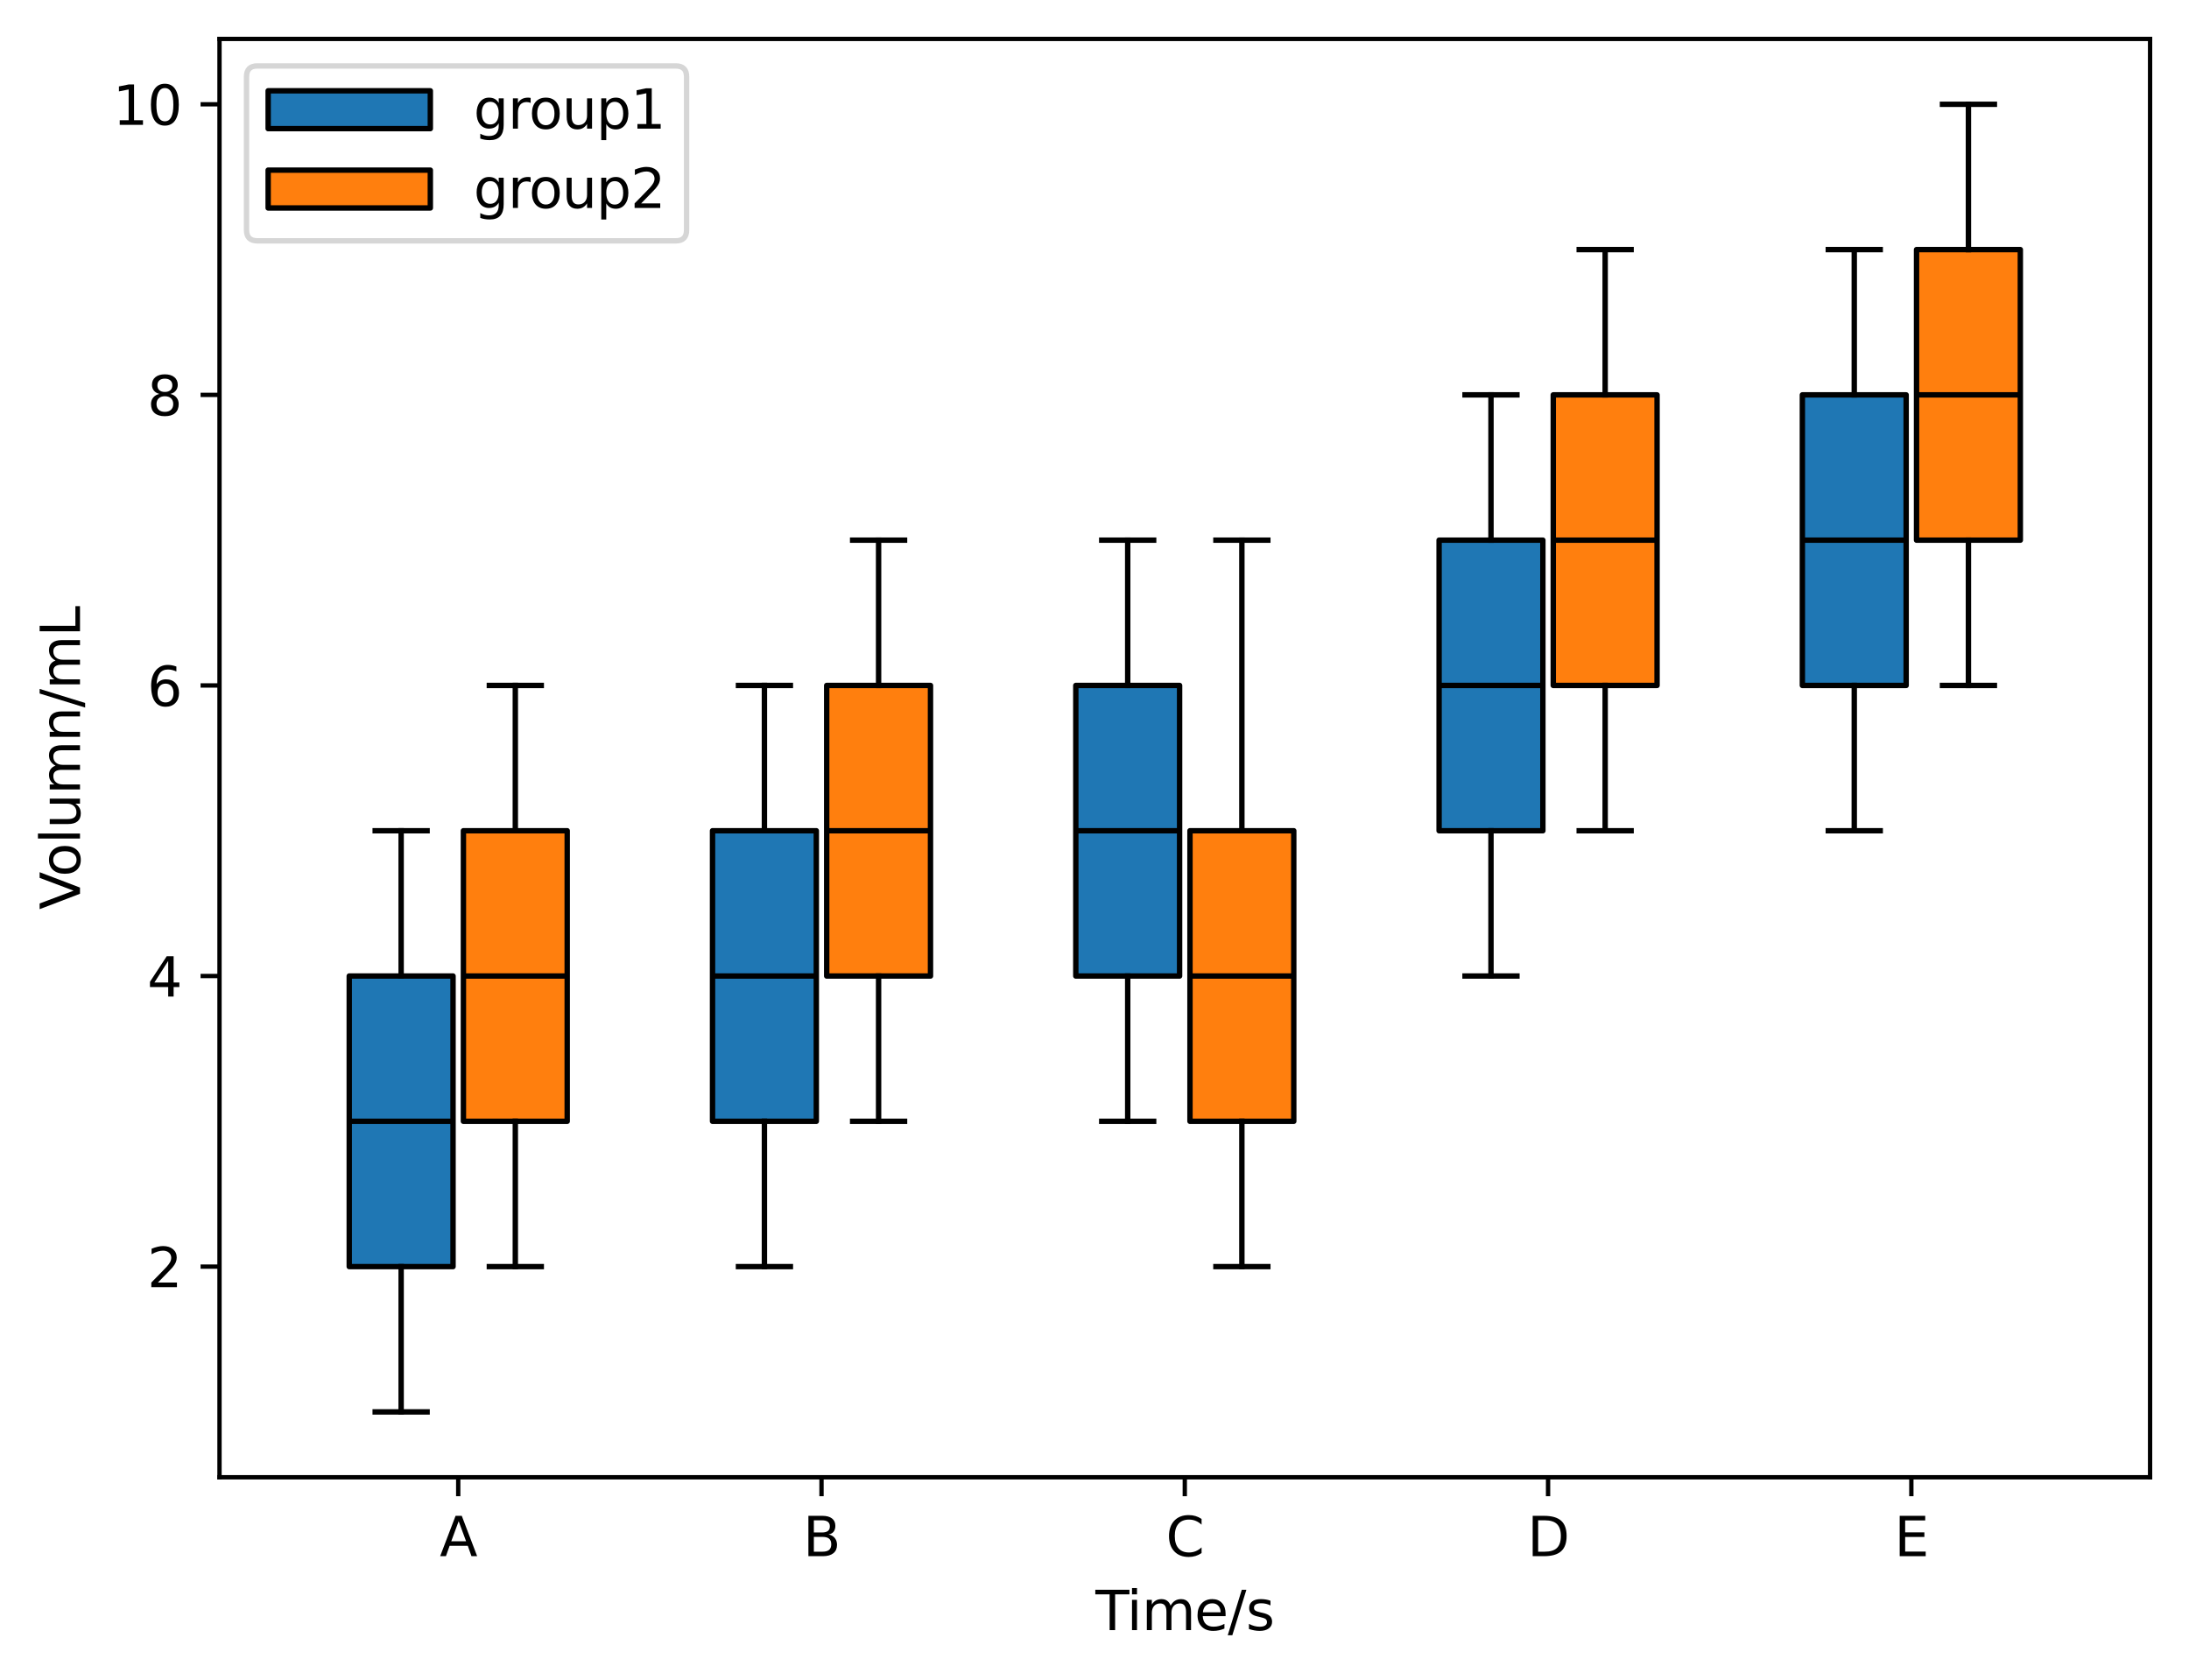 <?xml version="1.0" encoding="utf-8" standalone="no"?>
<!DOCTYPE svg PUBLIC "-//W3C//DTD SVG 1.1//EN"
  "http://www.w3.org/Graphics/SVG/1.1/DTD/svg11.dtd">
<svg xmlns:xlink="http://www.w3.org/1999/xlink" width="404.923pt" height="310.868pt" viewBox="0 0 404.923 310.868" xmlns="http://www.w3.org/2000/svg" version="1.1">
 <defs>
  <style type="text/css">*{stroke-linejoin: round; stroke-linecap: butt}</style>
 </defs>
 <g id="figure_1">
  <g id="patch_1">
   <path d="M 0 310.868 
L 404.923 310.868 
L 404.923 0 
L 0 0 
z
" style="fill: #ffffff"/>
  </g>
  <g id="axes_1">
   <g id="patch_2">
    <path d="M 40.603 273.312 
L 397.723 273.312 
L 397.723 7.2 
L 40.603 7.2 
z
" style="fill: #ffffff"/>
   </g>
   <g id="matplotlib.axis_1">
    <g id="xtick_1">
     <g id="line2d_1">
      <defs>
       <path id="m262534bff0" d="M 0 0 
L 0 3.5 
" style="stroke: #000000; stroke-width: 0.8"/>
      </defs>
      <g>
       <use xlink:href="#m262534bff0" x="84.763" y="273.312" style="stroke: #000000; stroke-width: 0.8"/>
      </g>
     </g>
     <g id="text_1">
      <!-- A -->
      <g transform="translate(81.343 287.91) scale(0.1 -0.1)">
       <defs>
        <path id="DejaVuSans-41" d="M 2188 4044 
L 1331 1722 
L 3047 1722 
L 2188 4044 
z
M 1831 4666 
L 2547 4666 
L 4325 0 
L 3669 0 
L 3244 1197 
L 1141 1197 
L 716 0 
L 50 0 
L 1831 4666 
z
" transform="scale(0.016)"/>
       </defs>
       <use xlink:href="#DejaVuSans-41"/>
      </g>
     </g>
    </g>
    <g id="xtick_2">
     <g id="line2d_2">
      <g>
       <use xlink:href="#m262534bff0" x="151.963" y="273.312" style="stroke: #000000; stroke-width: 0.8"/>
      </g>
     </g>
     <g id="text_2">
      <!-- B -->
      <g transform="translate(148.533 287.91) scale(0.1 -0.1)">
       <defs>
        <path id="DejaVuSans-42" d="M 1259 2228 
L 1259 519 
L 2272 519 
Q 2781 519 3026 730 
Q 3272 941 3272 1375 
Q 3272 1813 3026 2020 
Q 2781 2228 2272 2228 
L 1259 2228 
z
M 1259 4147 
L 1259 2741 
L 2194 2741 
Q 2656 2741 2882 2914 
Q 3109 3088 3109 3444 
Q 3109 3797 2882 3972 
Q 2656 4147 2194 4147 
L 1259 4147 
z
M 628 4666 
L 2241 4666 
Q 2963 4666 3353 4366 
Q 3744 4066 3744 3513 
Q 3744 3084 3544 2831 
Q 3344 2578 2956 2516 
Q 3422 2416 3680 2098 
Q 3938 1781 3938 1306 
Q 3938 681 3513 340 
Q 3088 0 2303 0 
L 628 0 
L 628 4666 
z
" transform="scale(0.016)"/>
       </defs>
       <use xlink:href="#DejaVuSans-42"/>
      </g>
     </g>
    </g>
    <g id="xtick_3">
     <g id="line2d_3">
      <g>
       <use xlink:href="#m262534bff0" x="219.163" y="273.312" style="stroke: #000000; stroke-width: 0.8"/>
      </g>
     </g>
     <g id="text_3">
      <!-- C -->
      <g transform="translate(215.672 287.91) scale(0.1 -0.1)">
       <defs>
        <path id="DejaVuSans-43" d="M 4122 4306 
L 4122 3641 
Q 3803 3938 3442 4084 
Q 3081 4231 2675 4231 
Q 1875 4231 1450 3742 
Q 1025 3253 1025 2328 
Q 1025 1406 1450 917 
Q 1875 428 2675 428 
Q 3081 428 3442 575 
Q 3803 722 4122 1019 
L 4122 359 
Q 3791 134 3420 21 
Q 3050 -91 2638 -91 
Q 1578 -91 968 557 
Q 359 1206 359 2328 
Q 359 3453 968 4101 
Q 1578 4750 2638 4750 
Q 3056 4750 3426 4639 
Q 3797 4528 4122 4306 
z
" transform="scale(0.016)"/>
       </defs>
       <use xlink:href="#DejaVuSans-43"/>
      </g>
     </g>
    </g>
    <g id="xtick_4">
     <g id="line2d_4">
      <g>
       <use xlink:href="#m262534bff0" x="286.363" y="273.312" style="stroke: #000000; stroke-width: 0.8"/>
      </g>
     </g>
     <g id="text_4">
      <!-- D -->
      <g transform="translate(282.513 287.91) scale(0.1 -0.1)">
       <defs>
        <path id="DejaVuSans-44" d="M 1259 4147 
L 1259 519 
L 2022 519 
Q 2988 519 3436 956 
Q 3884 1394 3884 2338 
Q 3884 3275 3436 3711 
Q 2988 4147 2022 4147 
L 1259 4147 
z
M 628 4666 
L 1925 4666 
Q 3281 4666 3915 4102 
Q 4550 3538 4550 2338 
Q 4550 1131 3912 565 
Q 3275 0 1925 0 
L 628 0 
L 628 4666 
z
" transform="scale(0.016)"/>
       </defs>
       <use xlink:href="#DejaVuSans-44"/>
      </g>
     </g>
    </g>
    <g id="xtick_5">
     <g id="line2d_5">
      <g>
       <use xlink:href="#m262534bff0" x="353.563" y="273.312" style="stroke: #000000; stroke-width: 0.8"/>
      </g>
     </g>
     <g id="text_5">
      <!-- E -->
      <g transform="translate(350.404 287.91) scale(0.1 -0.1)">
       <defs>
        <path id="DejaVuSans-45" d="M 628 4666 
L 3578 4666 
L 3578 4134 
L 1259 4134 
L 1259 2753 
L 3481 2753 
L 3481 2222 
L 1259 2222 
L 1259 531 
L 3634 531 
L 3634 0 
L 628 0 
L 628 4666 
z
" transform="scale(0.016)"/>
       </defs>
       <use xlink:href="#DejaVuSans-45"/>
      </g>
     </g>
    </g>
    <g id="text_6">
     <!-- Time/s -->
     <g transform="translate(202.64 301.589) scale(0.1 -0.1)">
      <defs>
       <path id="DejaVuSans-54" d="M -19 4666 
L 3928 4666 
L 3928 4134 
L 2272 4134 
L 2272 0 
L 1638 0 
L 1638 4134 
L -19 4134 
L -19 4666 
z
" transform="scale(0.016)"/>
       <path id="DejaVuSans-69" d="M 603 3500 
L 1178 3500 
L 1178 0 
L 603 0 
L 603 3500 
z
M 603 4863 
L 1178 4863 
L 1178 4134 
L 603 4134 
L 603 4863 
z
" transform="scale(0.016)"/>
       <path id="DejaVuSans-6d" d="M 3328 2828 
Q 3544 3216 3844 3400 
Q 4144 3584 4550 3584 
Q 5097 3584 5394 3201 
Q 5691 2819 5691 2113 
L 5691 0 
L 5113 0 
L 5113 2094 
Q 5113 2597 4934 2840 
Q 4756 3084 4391 3084 
Q 3944 3084 3684 2787 
Q 3425 2491 3425 1978 
L 3425 0 
L 2847 0 
L 2847 2094 
Q 2847 2600 2669 2842 
Q 2491 3084 2119 3084 
Q 1678 3084 1418 2786 
Q 1159 2488 1159 1978 
L 1159 0 
L 581 0 
L 581 3500 
L 1159 3500 
L 1159 2956 
Q 1356 3278 1631 3431 
Q 1906 3584 2284 3584 
Q 2666 3584 2933 3390 
Q 3200 3197 3328 2828 
z
" transform="scale(0.016)"/>
       <path id="DejaVuSans-65" d="M 3597 1894 
L 3597 1613 
L 953 1613 
Q 991 1019 1311 708 
Q 1631 397 2203 397 
Q 2534 397 2845 478 
Q 3156 559 3463 722 
L 3463 178 
Q 3153 47 2828 -22 
Q 2503 -91 2169 -91 
Q 1331 -91 842 396 
Q 353 884 353 1716 
Q 353 2575 817 3079 
Q 1281 3584 2069 3584 
Q 2775 3584 3186 3129 
Q 3597 2675 3597 1894 
z
M 3022 2063 
Q 3016 2534 2758 2815 
Q 2500 3097 2075 3097 
Q 1594 3097 1305 2825 
Q 1016 2553 972 2059 
L 3022 2063 
z
" transform="scale(0.016)"/>
       <path id="DejaVuSans-2f" d="M 1625 4666 
L 2156 4666 
L 531 -594 
L 0 -594 
L 1625 4666 
z
" transform="scale(0.016)"/>
       <path id="DejaVuSans-73" d="M 2834 3397 
L 2834 2853 
Q 2591 2978 2328 3040 
Q 2066 3103 1784 3103 
Q 1356 3103 1142 2972 
Q 928 2841 928 2578 
Q 928 2378 1081 2264 
Q 1234 2150 1697 2047 
L 1894 2003 
Q 2506 1872 2764 1633 
Q 3022 1394 3022 966 
Q 3022 478 2636 193 
Q 2250 -91 1575 -91 
Q 1294 -91 989 -36 
Q 684 19 347 128 
L 347 722 
Q 666 556 975 473 
Q 1284 391 1588 391 
Q 1994 391 2212 530 
Q 2431 669 2431 922 
Q 2431 1156 2273 1281 
Q 2116 1406 1581 1522 
L 1381 1569 
Q 847 1681 609 1914 
Q 372 2147 372 2553 
Q 372 3047 722 3315 
Q 1072 3584 1716 3584 
Q 2034 3584 2315 3537 
Q 2597 3491 2834 3397 
z
" transform="scale(0.016)"/>
      </defs>
      <use xlink:href="#DejaVuSans-54"/>
      <use xlink:href="#DejaVuSans-69" x="57.959"/>
      <use xlink:href="#DejaVuSans-6d" x="85.742"/>
      <use xlink:href="#DejaVuSans-65" x="183.154"/>
      <use xlink:href="#DejaVuSans-2f" x="244.678"/>
      <use xlink:href="#DejaVuSans-73" x="278.369"/>
     </g>
    </g>
   </g>
   <g id="matplotlib.axis_2">
    <g id="ytick_1">
     <g id="line2d_6">
      <defs>
       <path id="mbcf627b038" d="M 0 0 
L -3.5 0 
" style="stroke: #000000; stroke-width: 0.8"/>
      </defs>
      <g>
       <use xlink:href="#mbcf627b038" x="40.603" y="234.336" style="stroke: #000000; stroke-width: 0.8"/>
      </g>
     </g>
     <g id="text_7">
      <!-- 2 -->
      <g transform="translate(27.241 238.135) scale(0.1 -0.1)">
       <defs>
        <path id="DejaVuSans-32" d="M 1228 531 
L 3431 531 
L 3431 0 
L 469 0 
L 469 531 
Q 828 903 1448 1529 
Q 2069 2156 2228 2338 
Q 2531 2678 2651 2914 
Q 2772 3150 2772 3378 
Q 2772 3750 2511 3984 
Q 2250 4219 1831 4219 
Q 1534 4219 1204 4116 
Q 875 4013 500 3803 
L 500 4441 
Q 881 4594 1212 4672 
Q 1544 4750 1819 4750 
Q 2544 4750 2975 4387 
Q 3406 4025 3406 3419 
Q 3406 3131 3298 2873 
Q 3191 2616 2906 2266 
Q 2828 2175 2409 1742 
Q 1991 1309 1228 531 
z
" transform="scale(0.016)"/>
       </defs>
       <use xlink:href="#DejaVuSans-32"/>
      </g>
     </g>
    </g>
    <g id="ytick_2">
     <g id="line2d_7">
      <g>
       <use xlink:href="#mbcf627b038" x="40.603" y="180.576" style="stroke: #000000; stroke-width: 0.8"/>
      </g>
     </g>
     <g id="text_8">
      <!-- 4 -->
      <g transform="translate(27.241 184.375) scale(0.1 -0.1)">
       <defs>
        <path id="DejaVuSans-34" d="M 2419 4116 
L 825 1625 
L 2419 1625 
L 2419 4116 
z
M 2253 4666 
L 3047 4666 
L 3047 1625 
L 3713 1625 
L 3713 1100 
L 3047 1100 
L 3047 0 
L 2419 0 
L 2419 1100 
L 313 1100 
L 313 1709 
L 2253 4666 
z
" transform="scale(0.016)"/>
       </defs>
       <use xlink:href="#DejaVuSans-34"/>
      </g>
     </g>
    </g>
    <g id="ytick_3">
     <g id="line2d_8">
      <g>
       <use xlink:href="#mbcf627b038" x="40.603" y="126.816" style="stroke: #000000; stroke-width: 0.8"/>
      </g>
     </g>
     <g id="text_9">
      <!-- 6 -->
      <g transform="translate(27.241 130.615) scale(0.1 -0.1)">
       <defs>
        <path id="DejaVuSans-36" d="M 2113 2584 
Q 1688 2584 1439 2293 
Q 1191 2003 1191 1497 
Q 1191 994 1439 701 
Q 1688 409 2113 409 
Q 2538 409 2786 701 
Q 3034 994 3034 1497 
Q 3034 2003 2786 2293 
Q 2538 2584 2113 2584 
z
M 3366 4563 
L 3366 3988 
Q 3128 4100 2886 4159 
Q 2644 4219 2406 4219 
Q 1781 4219 1451 3797 
Q 1122 3375 1075 2522 
Q 1259 2794 1537 2939 
Q 1816 3084 2150 3084 
Q 2853 3084 3261 2657 
Q 3669 2231 3669 1497 
Q 3669 778 3244 343 
Q 2819 -91 2113 -91 
Q 1303 -91 875 529 
Q 447 1150 447 2328 
Q 447 3434 972 4092 
Q 1497 4750 2381 4750 
Q 2619 4750 2861 4703 
Q 3103 4656 3366 4563 
z
" transform="scale(0.016)"/>
       </defs>
       <use xlink:href="#DejaVuSans-36"/>
      </g>
     </g>
    </g>
    <g id="ytick_4">
     <g id="line2d_9">
      <g>
       <use xlink:href="#mbcf627b038" x="40.603" y="73.056" style="stroke: #000000; stroke-width: 0.8"/>
      </g>
     </g>
     <g id="text_10">
      <!-- 8 -->
      <g transform="translate(27.241 76.855) scale(0.1 -0.1)">
       <defs>
        <path id="DejaVuSans-38" d="M 2034 2216 
Q 1584 2216 1326 1975 
Q 1069 1734 1069 1313 
Q 1069 891 1326 650 
Q 1584 409 2034 409 
Q 2484 409 2743 651 
Q 3003 894 3003 1313 
Q 3003 1734 2745 1975 
Q 2488 2216 2034 2216 
z
M 1403 2484 
Q 997 2584 770 2862 
Q 544 3141 544 3541 
Q 544 4100 942 4425 
Q 1341 4750 2034 4750 
Q 2731 4750 3128 4425 
Q 3525 4100 3525 3541 
Q 3525 3141 3298 2862 
Q 3072 2584 2669 2484 
Q 3125 2378 3379 2068 
Q 3634 1759 3634 1313 
Q 3634 634 3220 271 
Q 2806 -91 2034 -91 
Q 1263 -91 848 271 
Q 434 634 434 1313 
Q 434 1759 690 2068 
Q 947 2378 1403 2484 
z
M 1172 3481 
Q 1172 3119 1398 2916 
Q 1625 2713 2034 2713 
Q 2441 2713 2670 2916 
Q 2900 3119 2900 3481 
Q 2900 3844 2670 4047 
Q 2441 4250 2034 4250 
Q 1625 4250 1398 4047 
Q 1172 3844 1172 3481 
z
" transform="scale(0.016)"/>
       </defs>
       <use xlink:href="#DejaVuSans-38"/>
      </g>
     </g>
    </g>
    <g id="ytick_5">
     <g id="line2d_10">
      <g>
       <use xlink:href="#mbcf627b038" x="40.603" y="19.296" style="stroke: #000000; stroke-width: 0.8"/>
      </g>
     </g>
     <g id="text_11">
      <!-- 10 -->
      <g transform="translate(20.878 23.095) scale(0.1 -0.1)">
       <defs>
        <path id="DejaVuSans-31" d="M 794 531 
L 1825 531 
L 1825 4091 
L 703 3866 
L 703 4441 
L 1819 4666 
L 2450 4666 
L 2450 531 
L 3481 531 
L 3481 0 
L 794 0 
L 794 531 
z
" transform="scale(0.016)"/>
        <path id="DejaVuSans-30" d="M 2034 4250 
Q 1547 4250 1301 3770 
Q 1056 3291 1056 2328 
Q 1056 1369 1301 889 
Q 1547 409 2034 409 
Q 2525 409 2770 889 
Q 3016 1369 3016 2328 
Q 3016 3291 2770 3770 
Q 2525 4250 2034 4250 
z
M 2034 4750 
Q 2819 4750 3233 4129 
Q 3647 3509 3647 2328 
Q 3647 1150 3233 529 
Q 2819 -91 2034 -91 
Q 1250 -91 836 529 
Q 422 1150 422 2328 
Q 422 3509 836 4129 
Q 1250 4750 2034 4750 
z
" transform="scale(0.016)"/>
       </defs>
       <use xlink:href="#DejaVuSans-31"/>
       <use xlink:href="#DejaVuSans-30" x="63.623"/>
      </g>
     </g>
    </g>
    <g id="text_12">
     <!-- Volumn/mL -->
     <g transform="translate(14.798 168.286) rotate(-90) scale(0.1 -0.1)">
      <defs>
       <path id="DejaVuSans-56" d="M 1831 0 
L 50 4666 
L 709 4666 
L 2188 738 
L 3669 4666 
L 4325 4666 
L 2547 0 
L 1831 0 
z
" transform="scale(0.016)"/>
       <path id="DejaVuSans-6f" d="M 1959 3097 
Q 1497 3097 1228 2736 
Q 959 2375 959 1747 
Q 959 1119 1226 758 
Q 1494 397 1959 397 
Q 2419 397 2687 759 
Q 2956 1122 2956 1747 
Q 2956 2369 2687 2733 
Q 2419 3097 1959 3097 
z
M 1959 3584 
Q 2709 3584 3137 3096 
Q 3566 2609 3566 1747 
Q 3566 888 3137 398 
Q 2709 -91 1959 -91 
Q 1206 -91 779 398 
Q 353 888 353 1747 
Q 353 2609 779 3096 
Q 1206 3584 1959 3584 
z
" transform="scale(0.016)"/>
       <path id="DejaVuSans-6c" d="M 603 4863 
L 1178 4863 
L 1178 0 
L 603 0 
L 603 4863 
z
" transform="scale(0.016)"/>
       <path id="DejaVuSans-75" d="M 544 1381 
L 544 3500 
L 1119 3500 
L 1119 1403 
Q 1119 906 1312 657 
Q 1506 409 1894 409 
Q 2359 409 2629 706 
Q 2900 1003 2900 1516 
L 2900 3500 
L 3475 3500 
L 3475 0 
L 2900 0 
L 2900 538 
Q 2691 219 2414 64 
Q 2138 -91 1772 -91 
Q 1169 -91 856 284 
Q 544 659 544 1381 
z
M 1991 3584 
L 1991 3584 
z
" transform="scale(0.016)"/>
       <path id="DejaVuSans-6e" d="M 3513 2113 
L 3513 0 
L 2938 0 
L 2938 2094 
Q 2938 2591 2744 2837 
Q 2550 3084 2163 3084 
Q 1697 3084 1428 2787 
Q 1159 2491 1159 1978 
L 1159 0 
L 581 0 
L 581 3500 
L 1159 3500 
L 1159 2956 
Q 1366 3272 1645 3428 
Q 1925 3584 2291 3584 
Q 2894 3584 3203 3211 
Q 3513 2838 3513 2113 
z
" transform="scale(0.016)"/>
       <path id="DejaVuSans-4c" d="M 628 4666 
L 1259 4666 
L 1259 531 
L 3531 531 
L 3531 0 
L 628 0 
L 628 4666 
z
" transform="scale(0.016)"/>
      </defs>
      <use xlink:href="#DejaVuSans-56"/>
      <use xlink:href="#DejaVuSans-6f" x="60.658"/>
      <use xlink:href="#DejaVuSans-6c" x="121.84"/>
      <use xlink:href="#DejaVuSans-75" x="149.623"/>
      <use xlink:href="#DejaVuSans-6d" x="213.002"/>
      <use xlink:href="#DejaVuSans-6e" x="310.414"/>
      <use xlink:href="#DejaVuSans-2f" x="373.793"/>
      <use xlink:href="#DejaVuSans-6d" x="407.484"/>
      <use xlink:href="#DejaVuSans-4c" x="504.896"/>
     </g>
    </g>
   </g>
   <g id="patch_3">
    <path d="M 64.603 234.336 
L 83.803 234.336 
L 83.803 180.576 
L 64.603 180.576 
L 64.603 234.336 
z
" clip-path="url(#p3827701699)" style="fill: #1f77b4; stroke: #000000; stroke-linejoin: miter"/>
   </g>
   <g id="line2d_11">
    <path d="M 74.203 234.336 
L 74.203 261.216 
" clip-path="url(#p3827701699)" style="fill: none; stroke: #000000; stroke-linecap: square"/>
   </g>
   <g id="line2d_12">
    <path d="M 74.203 180.576 
L 74.203 153.696 
" clip-path="url(#p3827701699)" style="fill: none; stroke: #000000; stroke-linecap: square"/>
   </g>
   <g id="line2d_13">
    <path d="M 69.403 261.216 
L 79.003 261.216 
" clip-path="url(#p3827701699)" style="fill: none; stroke: #000000; stroke-linecap: square"/>
   </g>
   <g id="line2d_14">
    <path d="M 69.403 153.696 
L 79.003 153.696 
" clip-path="url(#p3827701699)" style="fill: none; stroke: #000000; stroke-linecap: square"/>
   </g>
   <g id="line2d_15"/>
   <g id="patch_4">
    <path d="M 131.803 207.456 
L 151.003 207.456 
L 151.003 153.696 
L 131.803 153.696 
L 131.803 207.456 
z
" clip-path="url(#p3827701699)" style="fill: #1f77b4; stroke: #000000; stroke-linejoin: miter"/>
   </g>
   <g id="line2d_16">
    <path d="M 141.403 207.456 
L 141.403 234.336 
" clip-path="url(#p3827701699)" style="fill: none; stroke: #000000; stroke-linecap: square"/>
   </g>
   <g id="line2d_17">
    <path d="M 141.403 153.696 
L 141.403 126.816 
" clip-path="url(#p3827701699)" style="fill: none; stroke: #000000; stroke-linecap: square"/>
   </g>
   <g id="line2d_18">
    <path d="M 136.603 234.336 
L 146.203 234.336 
" clip-path="url(#p3827701699)" style="fill: none; stroke: #000000; stroke-linecap: square"/>
   </g>
   <g id="line2d_19">
    <path d="M 136.603 126.816 
L 146.203 126.816 
" clip-path="url(#p3827701699)" style="fill: none; stroke: #000000; stroke-linecap: square"/>
   </g>
   <g id="line2d_20"/>
   <g id="patch_5">
    <path d="M 199.003 180.576 
L 218.203 180.576 
L 218.203 126.816 
L 199.003 126.816 
L 199.003 180.576 
z
" clip-path="url(#p3827701699)" style="fill: #1f77b4; stroke: #000000; stroke-linejoin: miter"/>
   </g>
   <g id="line2d_21">
    <path d="M 208.603 180.576 
L 208.603 207.456 
" clip-path="url(#p3827701699)" style="fill: none; stroke: #000000; stroke-linecap: square"/>
   </g>
   <g id="line2d_22">
    <path d="M 208.603 126.816 
L 208.603 99.936 
" clip-path="url(#p3827701699)" style="fill: none; stroke: #000000; stroke-linecap: square"/>
   </g>
   <g id="line2d_23">
    <path d="M 203.803 207.456 
L 213.403 207.456 
" clip-path="url(#p3827701699)" style="fill: none; stroke: #000000; stroke-linecap: square"/>
   </g>
   <g id="line2d_24">
    <path d="M 203.803 99.936 
L 213.403 99.936 
" clip-path="url(#p3827701699)" style="fill: none; stroke: #000000; stroke-linecap: square"/>
   </g>
   <g id="line2d_25"/>
   <g id="patch_6">
    <path d="M 266.203 153.696 
L 285.403 153.696 
L 285.403 99.936 
L 266.203 99.936 
L 266.203 153.696 
z
" clip-path="url(#p3827701699)" style="fill: #1f77b4; stroke: #000000; stroke-linejoin: miter"/>
   </g>
   <g id="line2d_26">
    <path d="M 275.803 153.696 
L 275.803 180.576 
" clip-path="url(#p3827701699)" style="fill: none; stroke: #000000; stroke-linecap: square"/>
   </g>
   <g id="line2d_27">
    <path d="M 275.803 99.936 
L 275.803 73.056 
" clip-path="url(#p3827701699)" style="fill: none; stroke: #000000; stroke-linecap: square"/>
   </g>
   <g id="line2d_28">
    <path d="M 271.003 180.576 
L 280.603 180.576 
" clip-path="url(#p3827701699)" style="fill: none; stroke: #000000; stroke-linecap: square"/>
   </g>
   <g id="line2d_29">
    <path d="M 271.003 73.056 
L 280.603 73.056 
" clip-path="url(#p3827701699)" style="fill: none; stroke: #000000; stroke-linecap: square"/>
   </g>
   <g id="line2d_30"/>
   <g id="patch_7">
    <path d="M 333.403 126.816 
L 352.603 126.816 
L 352.603 73.056 
L 333.403 73.056 
L 333.403 126.816 
z
" clip-path="url(#p3827701699)" style="fill: #1f77b4; stroke: #000000; stroke-linejoin: miter"/>
   </g>
   <g id="line2d_31">
    <path d="M 343.003 126.816 
L 343.003 153.696 
" clip-path="url(#p3827701699)" style="fill: none; stroke: #000000; stroke-linecap: square"/>
   </g>
   <g id="line2d_32">
    <path d="M 343.003 73.056 
L 343.003 46.176 
" clip-path="url(#p3827701699)" style="fill: none; stroke: #000000; stroke-linecap: square"/>
   </g>
   <g id="line2d_33">
    <path d="M 338.203 153.696 
L 347.803 153.696 
" clip-path="url(#p3827701699)" style="fill: none; stroke: #000000; stroke-linecap: square"/>
   </g>
   <g id="line2d_34">
    <path d="M 338.203 46.176 
L 347.803 46.176 
" clip-path="url(#p3827701699)" style="fill: none; stroke: #000000; stroke-linecap: square"/>
   </g>
   <g id="line2d_35"/>
   <g id="patch_8">
    <path d="M 85.723 207.456 
L 104.923 207.456 
L 104.923 153.696 
L 85.723 153.696 
L 85.723 207.456 
z
" clip-path="url(#p3827701699)" style="fill: #ff7f0e; stroke: #000000; stroke-linejoin: miter"/>
   </g>
   <g id="line2d_36">
    <path d="M 95.323 207.456 
L 95.323 234.336 
" clip-path="url(#p3827701699)" style="fill: none; stroke: #000000; stroke-linecap: square"/>
   </g>
   <g id="line2d_37">
    <path d="M 95.323 153.696 
L 95.323 126.816 
" clip-path="url(#p3827701699)" style="fill: none; stroke: #000000; stroke-linecap: square"/>
   </g>
   <g id="line2d_38">
    <path d="M 90.523 234.336 
L 100.123 234.336 
" clip-path="url(#p3827701699)" style="fill: none; stroke: #000000; stroke-linecap: square"/>
   </g>
   <g id="line2d_39">
    <path d="M 90.523 126.816 
L 100.123 126.816 
" clip-path="url(#p3827701699)" style="fill: none; stroke: #000000; stroke-linecap: square"/>
   </g>
   <g id="line2d_40"/>
   <g id="patch_9">
    <path d="M 152.923 180.576 
L 172.123 180.576 
L 172.123 126.816 
L 152.923 126.816 
L 152.923 180.576 
z
" clip-path="url(#p3827701699)" style="fill: #ff7f0e; stroke: #000000; stroke-linejoin: miter"/>
   </g>
   <g id="line2d_41">
    <path d="M 162.523 180.576 
L 162.523 207.456 
" clip-path="url(#p3827701699)" style="fill: none; stroke: #000000; stroke-linecap: square"/>
   </g>
   <g id="line2d_42">
    <path d="M 162.523 126.816 
L 162.523 99.936 
" clip-path="url(#p3827701699)" style="fill: none; stroke: #000000; stroke-linecap: square"/>
   </g>
   <g id="line2d_43">
    <path d="M 157.723 207.456 
L 167.323 207.456 
" clip-path="url(#p3827701699)" style="fill: none; stroke: #000000; stroke-linecap: square"/>
   </g>
   <g id="line2d_44">
    <path d="M 157.723 99.936 
L 167.323 99.936 
" clip-path="url(#p3827701699)" style="fill: none; stroke: #000000; stroke-linecap: square"/>
   </g>
   <g id="line2d_45"/>
   <g id="patch_10">
    <path d="M 220.123 207.456 
L 239.323 207.456 
L 239.323 153.696 
L 220.123 153.696 
L 220.123 207.456 
z
" clip-path="url(#p3827701699)" style="fill: #ff7f0e; stroke: #000000; stroke-linejoin: miter"/>
   </g>
   <g id="line2d_46">
    <path d="M 229.723 207.456 
L 229.723 234.336 
" clip-path="url(#p3827701699)" style="fill: none; stroke: #000000; stroke-linecap: square"/>
   </g>
   <g id="line2d_47">
    <path d="M 229.723 153.696 
L 229.723 99.936 
" clip-path="url(#p3827701699)" style="fill: none; stroke: #000000; stroke-linecap: square"/>
   </g>
   <g id="line2d_48">
    <path d="M 224.923 234.336 
L 234.523 234.336 
" clip-path="url(#p3827701699)" style="fill: none; stroke: #000000; stroke-linecap: square"/>
   </g>
   <g id="line2d_49">
    <path d="M 224.923 99.936 
L 234.523 99.936 
" clip-path="url(#p3827701699)" style="fill: none; stroke: #000000; stroke-linecap: square"/>
   </g>
   <g id="line2d_50"/>
   <g id="patch_11">
    <path d="M 287.323 126.816 
L 306.523 126.816 
L 306.523 73.056 
L 287.323 73.056 
L 287.323 126.816 
z
" clip-path="url(#p3827701699)" style="fill: #ff7f0e; stroke: #000000; stroke-linejoin: miter"/>
   </g>
   <g id="line2d_51">
    <path d="M 296.923 126.816 
L 296.923 153.696 
" clip-path="url(#p3827701699)" style="fill: none; stroke: #000000; stroke-linecap: square"/>
   </g>
   <g id="line2d_52">
    <path d="M 296.923 73.056 
L 296.923 46.176 
" clip-path="url(#p3827701699)" style="fill: none; stroke: #000000; stroke-linecap: square"/>
   </g>
   <g id="line2d_53">
    <path d="M 292.123 153.696 
L 301.723 153.696 
" clip-path="url(#p3827701699)" style="fill: none; stroke: #000000; stroke-linecap: square"/>
   </g>
   <g id="line2d_54">
    <path d="M 292.123 46.176 
L 301.723 46.176 
" clip-path="url(#p3827701699)" style="fill: none; stroke: #000000; stroke-linecap: square"/>
   </g>
   <g id="line2d_55"/>
   <g id="patch_12">
    <path d="M 354.523 99.936 
L 373.723 99.936 
L 373.723 46.176 
L 354.523 46.176 
L 354.523 99.936 
z
" clip-path="url(#p3827701699)" style="fill: #ff7f0e; stroke: #000000; stroke-linejoin: miter"/>
   </g>
   <g id="line2d_56">
    <path d="M 364.123 99.936 
L 364.123 126.816 
" clip-path="url(#p3827701699)" style="fill: none; stroke: #000000; stroke-linecap: square"/>
   </g>
   <g id="line2d_57">
    <path d="M 364.123 46.176 
L 364.123 19.296 
" clip-path="url(#p3827701699)" style="fill: none; stroke: #000000; stroke-linecap: square"/>
   </g>
   <g id="line2d_58">
    <path d="M 359.323 126.816 
L 368.923 126.816 
" clip-path="url(#p3827701699)" style="fill: none; stroke: #000000; stroke-linecap: square"/>
   </g>
   <g id="line2d_59">
    <path d="M 359.323 19.296 
L 368.923 19.296 
" clip-path="url(#p3827701699)" style="fill: none; stroke: #000000; stroke-linecap: square"/>
   </g>
   <g id="line2d_60"/>
   <g id="line2d_61">
    <path d="M 64.603 207.456 
L 83.803 207.456 
" clip-path="url(#p3827701699)" style="fill: none; stroke: #000000"/>
   </g>
   <g id="line2d_62">
    <path d="M 131.803 180.576 
L 151.003 180.576 
" clip-path="url(#p3827701699)" style="fill: none; stroke: #000000"/>
   </g>
   <g id="line2d_63">
    <path d="M 199.003 153.696 
L 218.203 153.696 
" clip-path="url(#p3827701699)" style="fill: none; stroke: #000000"/>
   </g>
   <g id="line2d_64">
    <path d="M 266.203 126.816 
L 285.403 126.816 
" clip-path="url(#p3827701699)" style="fill: none; stroke: #000000"/>
   </g>
   <g id="line2d_65">
    <path d="M 333.403 99.936 
L 352.603 99.936 
" clip-path="url(#p3827701699)" style="fill: none; stroke: #000000"/>
   </g>
   <g id="line2d_66">
    <path d="M 85.723 180.576 
L 104.923 180.576 
" clip-path="url(#p3827701699)" style="fill: none; stroke: #000000"/>
   </g>
   <g id="line2d_67">
    <path d="M 152.923 153.696 
L 172.123 153.696 
" clip-path="url(#p3827701699)" style="fill: none; stroke: #000000"/>
   </g>
   <g id="line2d_68">
    <path d="M 220.123 180.576 
L 239.323 180.576 
" clip-path="url(#p3827701699)" style="fill: none; stroke: #000000"/>
   </g>
   <g id="line2d_69">
    <path d="M 287.323 99.936 
L 306.523 99.936 
" clip-path="url(#p3827701699)" style="fill: none; stroke: #000000"/>
   </g>
   <g id="line2d_70">
    <path d="M 354.523 73.056 
L 373.723 73.056 
" clip-path="url(#p3827701699)" style="fill: none; stroke: #000000"/>
   </g>
   <g id="patch_13">
    <path d="M 40.603 273.312 
L 40.603 7.2 
" style="fill: none; stroke: #000000; stroke-width: 0.8; stroke-linejoin: miter; stroke-linecap: square"/>
   </g>
   <g id="patch_14">
    <path d="M 397.723 273.312 
L 397.723 7.2 
" style="fill: none; stroke: #000000; stroke-width: 0.8; stroke-linejoin: miter; stroke-linecap: square"/>
   </g>
   <g id="patch_15">
    <path d="M 40.603 273.312 
L 397.723 273.312 
" style="fill: none; stroke: #000000; stroke-width: 0.8; stroke-linejoin: miter; stroke-linecap: square"/>
   </g>
   <g id="patch_16">
    <path d="M 40.603 7.2 
L 397.723 7.2 
" style="fill: none; stroke: #000000; stroke-width: 0.8; stroke-linejoin: miter; stroke-linecap: square"/>
   </g>
   <g id="legend_1">
    <g id="patch_17">
     <path d="M 47.603 44.556 
L 125.005 44.556 
Q 127.005 44.556 127.005 42.556 
L 127.005 14.2 
Q 127.005 12.2 125.005 12.2 
L 47.603 12.2 
Q 45.603 12.2 45.603 14.2 
L 45.603 42.556 
Q 45.603 44.556 47.603 44.556 
z
" style="fill: #ffffff; opacity: 0.8; stroke: #cccccc; stroke-linejoin: miter"/>
    </g>
    <g id="patch_18">
     <path d="M 49.603 23.798 
L 79.603 23.798 
L 79.603 16.798 
L 49.603 16.798 
z
" style="fill: #1f77b4; stroke: #000000; stroke-linejoin: miter"/>
    </g>
    <g id="text_13">
     <!-- group1 -->
     <g transform="translate(87.603 23.798) scale(0.1 -0.1)">
      <defs>
       <path id="DejaVuSans-67" d="M 2906 1791 
Q 2906 2416 2648 2759 
Q 2391 3103 1925 3103 
Q 1463 3103 1205 2759 
Q 947 2416 947 1791 
Q 947 1169 1205 825 
Q 1463 481 1925 481 
Q 2391 481 2648 825 
Q 2906 1169 2906 1791 
z
M 3481 434 
Q 3481 -459 3084 -895 
Q 2688 -1331 1869 -1331 
Q 1566 -1331 1297 -1286 
Q 1028 -1241 775 -1147 
L 775 -588 
Q 1028 -725 1275 -790 
Q 1522 -856 1778 -856 
Q 2344 -856 2625 -561 
Q 2906 -266 2906 331 
L 2906 616 
Q 2728 306 2450 153 
Q 2172 0 1784 0 
Q 1141 0 747 490 
Q 353 981 353 1791 
Q 353 2603 747 3093 
Q 1141 3584 1784 3584 
Q 2172 3584 2450 3431 
Q 2728 3278 2906 2969 
L 2906 3500 
L 3481 3500 
L 3481 434 
z
" transform="scale(0.016)"/>
       <path id="DejaVuSans-72" d="M 2631 2963 
Q 2534 3019 2420 3045 
Q 2306 3072 2169 3072 
Q 1681 3072 1420 2755 
Q 1159 2438 1159 1844 
L 1159 0 
L 581 0 
L 581 3500 
L 1159 3500 
L 1159 2956 
Q 1341 3275 1631 3429 
Q 1922 3584 2338 3584 
Q 2397 3584 2469 3576 
Q 2541 3569 2628 3553 
L 2631 2963 
z
" transform="scale(0.016)"/>
       <path id="DejaVuSans-70" d="M 1159 525 
L 1159 -1331 
L 581 -1331 
L 581 3500 
L 1159 3500 
L 1159 2969 
Q 1341 3281 1617 3432 
Q 1894 3584 2278 3584 
Q 2916 3584 3314 3078 
Q 3713 2572 3713 1747 
Q 3713 922 3314 415 
Q 2916 -91 2278 -91 
Q 1894 -91 1617 61 
Q 1341 213 1159 525 
z
M 3116 1747 
Q 3116 2381 2855 2742 
Q 2594 3103 2138 3103 
Q 1681 3103 1420 2742 
Q 1159 2381 1159 1747 
Q 1159 1113 1420 752 
Q 1681 391 2138 391 
Q 2594 391 2855 752 
Q 3116 1113 3116 1747 
z
" transform="scale(0.016)"/>
      </defs>
      <use xlink:href="#DejaVuSans-67"/>
      <use xlink:href="#DejaVuSans-72" x="63.477"/>
      <use xlink:href="#DejaVuSans-6f" x="102.34"/>
      <use xlink:href="#DejaVuSans-75" x="163.521"/>
      <use xlink:href="#DejaVuSans-70" x="226.9"/>
      <use xlink:href="#DejaVuSans-31" x="290.377"/>
     </g>
    </g>
    <g id="patch_19">
     <path d="M 49.603 38.477 
L 79.603 38.477 
L 79.603 31.477 
L 49.603 31.477 
z
" style="fill: #ff7f0e; stroke: #000000; stroke-linejoin: miter"/>
    </g>
    <g id="text_14">
     <!-- group2 -->
     <g transform="translate(87.603 38.477) scale(0.1 -0.1)">
      <use xlink:href="#DejaVuSans-67"/>
      <use xlink:href="#DejaVuSans-72" x="63.477"/>
      <use xlink:href="#DejaVuSans-6f" x="102.34"/>
      <use xlink:href="#DejaVuSans-75" x="163.521"/>
      <use xlink:href="#DejaVuSans-70" x="226.9"/>
      <use xlink:href="#DejaVuSans-32" x="290.377"/>
     </g>
    </g>
   </g>
  </g>
 </g>
 <defs>
  <clipPath id="p3827701699">
   <rect x="40.603" y="7.2" width="357.12" height="266.112"/>
  </clipPath>
 </defs>
</svg>
